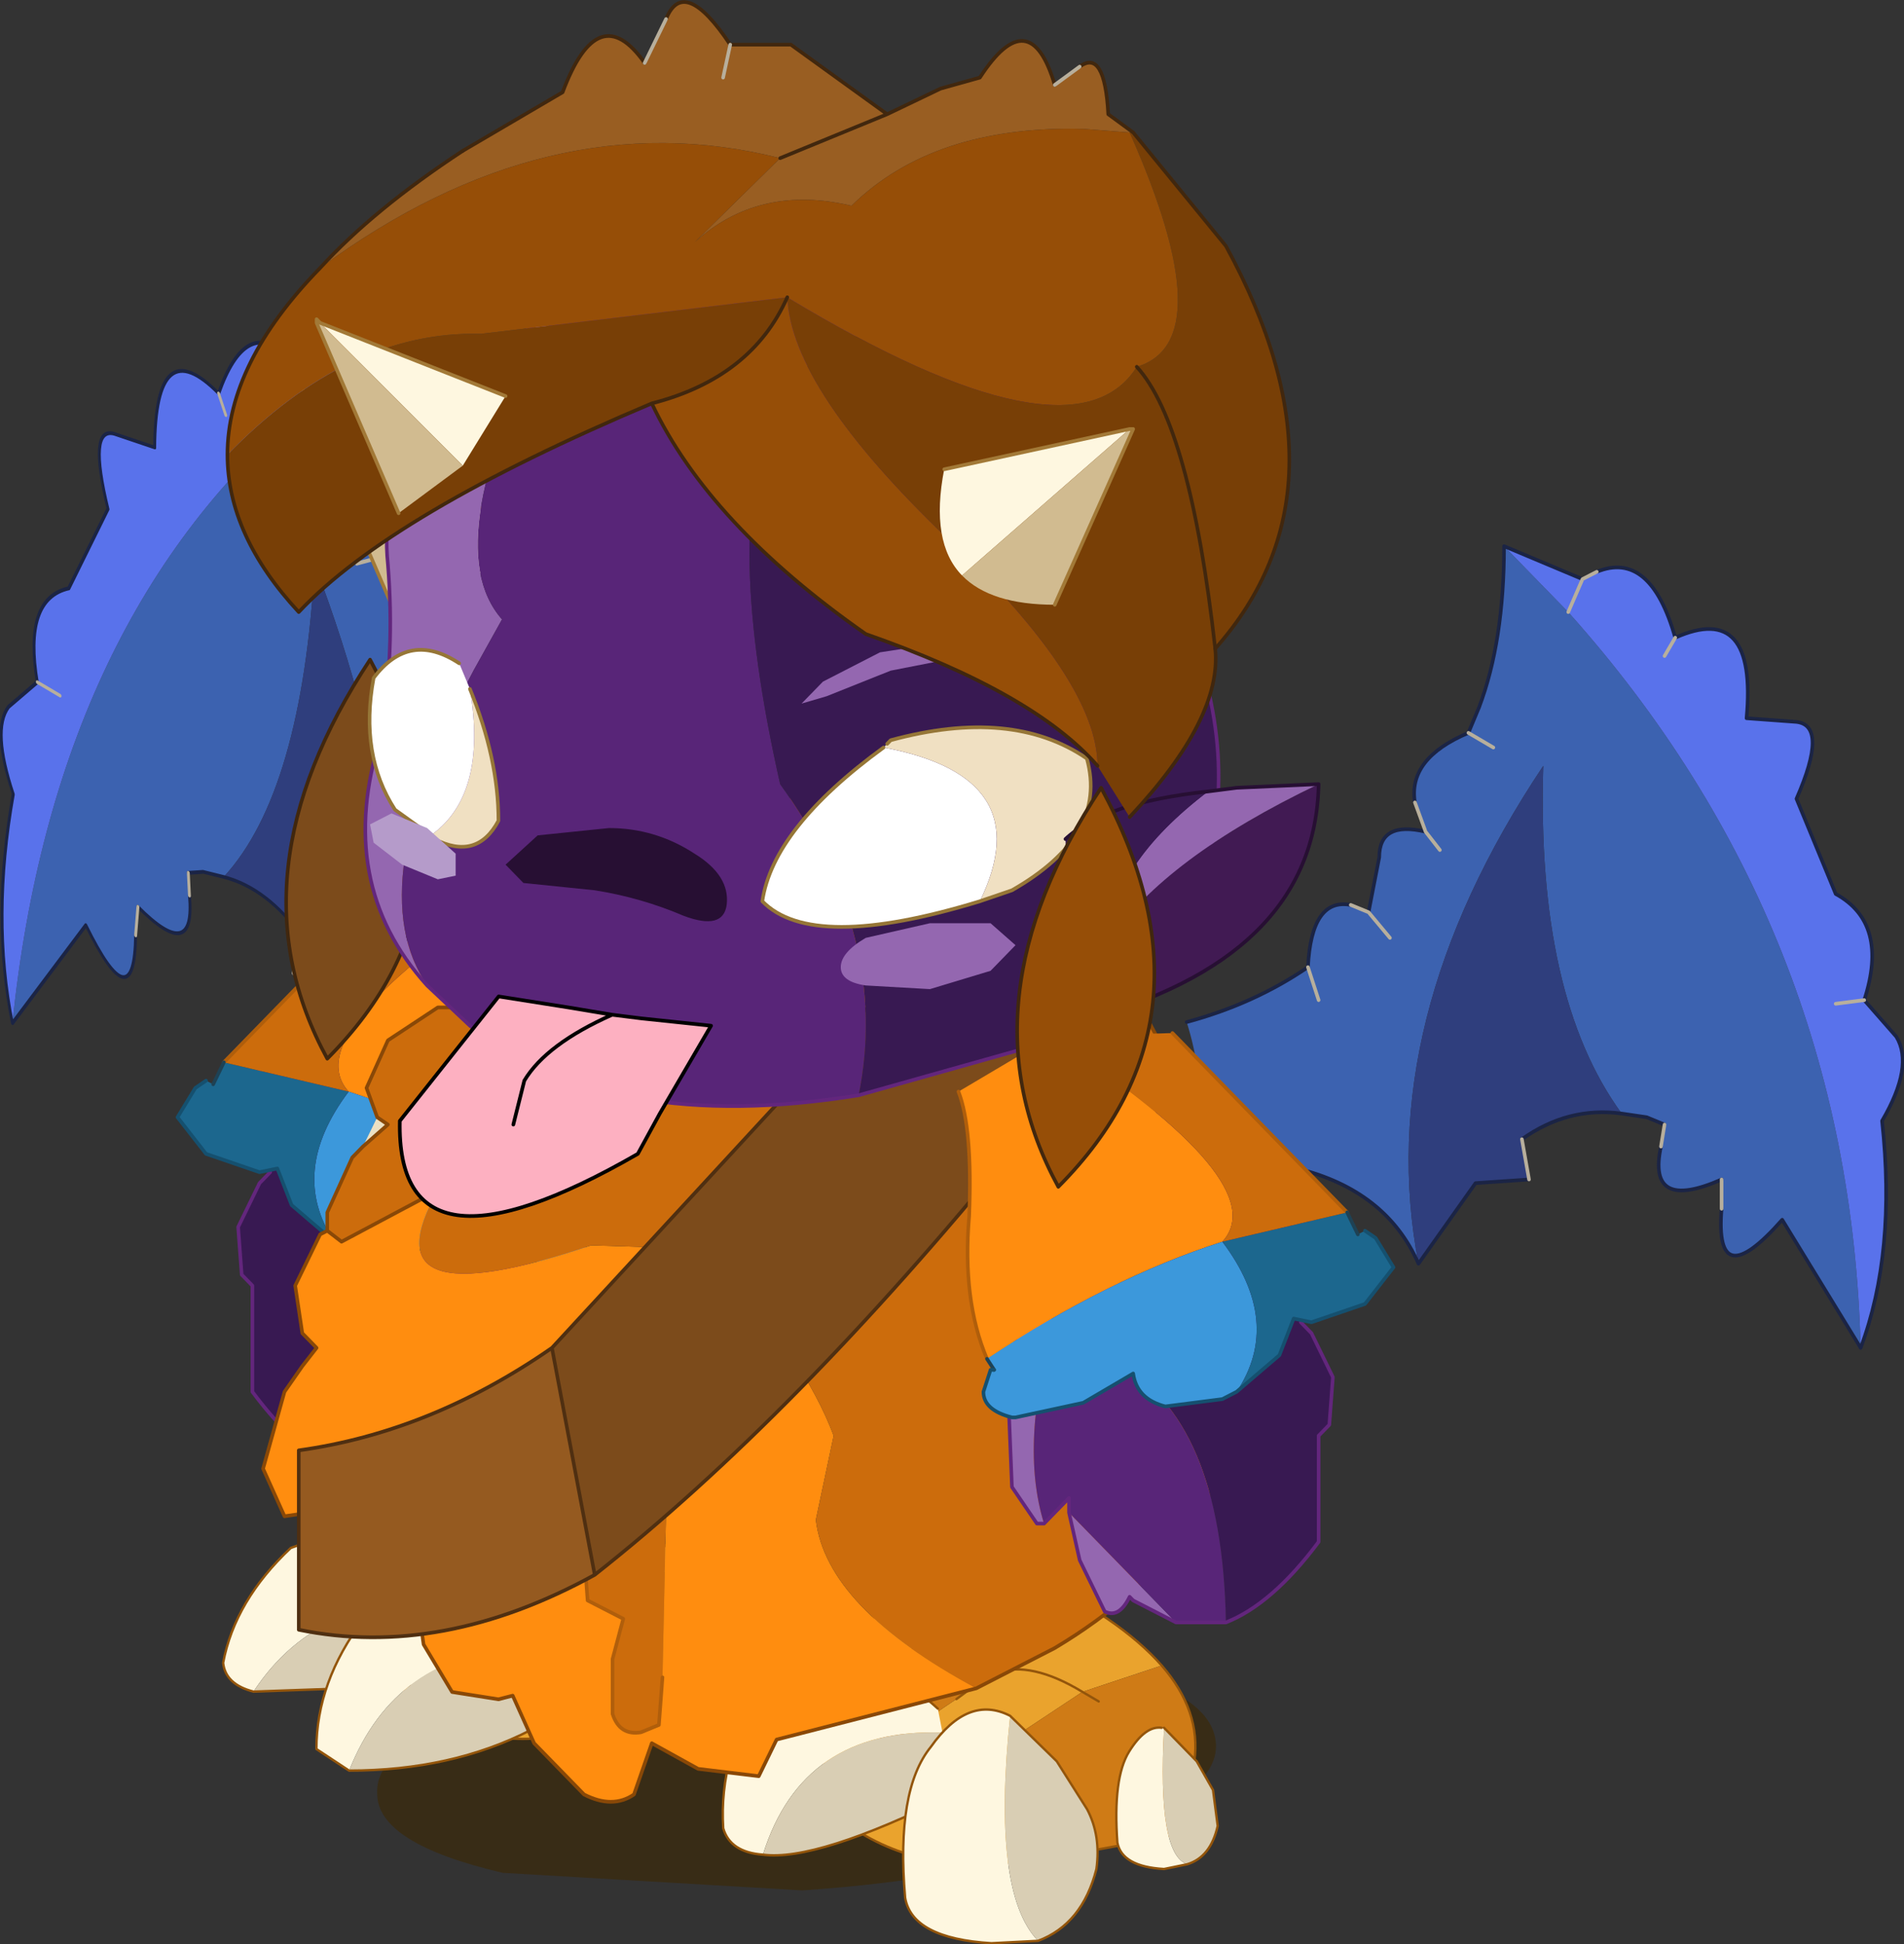 <svg viewBox="0 0 26.001 26.554" xmlns="http://www.w3.org/2000/svg" xmlns:xlink="http://www.w3.org/1999/xlink"><rect x="0" y="0" width="26.001" height="26.554" fill="#333333" stroke="none"/><g transform="translate(-216.54 -123.79)"><use transform="matrix(-.972 0 0 1 242.55 123.8)" width="27.05" height="26.55" xlink:href="#a"/><use transform="translate(222 137.4)" width="4.25" height="3" xlink:href="#b"/></g><defs><use transform="matrix(-1.002 0 0 1 27.071 0)" width="27" height="26.55" xlink:href="#c" id="a"/><use width="10.25" height="10.95" xlink:href="#l" id="d"/><use width="14.7" height="4.25" xlink:href="#m" id="e"/><use width="6.1" height="8.25" xlink:href="#n" id="f"/><use width="10.4" height="6.35" xlink:href="#o" id="g"/><use width="10.6" height="7.7" xlink:href="#p" id="h"/><use width="13.8" height="13.7" xlink:href="#q" id="i"/><use width="15.3" height="16.2" xlink:href="#r" id="k"/><use width="4.25" height="3" xlink:href="#s" id="b"/><g id="c" transform="translate(11 24.25)"><use transform="matrix(-.806 -.337 -.082 .977 -1.839 -17.731)" width="10.25" height="10.95" xlink:href="#d"/><use transform="translate(5.75 -16.8)" width="10.25" height="10.95" xlink:href="#d"/><use transform="matrix(.8 0 0 .8 -5.4 -1.8)" width="14.7" height="4.25" xlink:href="#e"/><use transform="matrix(-1 0 0 1 -2.1 -12.35)" width="6.1" height="8.25" xlink:href="#f"/><use transform="translate(-7.56 -4.229) scale(.654)" width="10.4" height="6.35" xlink:href="#g"/><use transform="translate(-.548 -2.754) scale(.654)" width="10.6" height="7.7" xlink:href="#h"/><use transform="translate(-7 -13.35)" width="13.8" height="13.7" xlink:href="#i"/><use transform="translate(-6.15 -18.2)" width="11.45" height="3.9" xlink:href="#j"/><use transform="translate(2.75 -10.3)" width="6.1" height="8.25" xlink:href="#f"/><use transform="translate(-7.5 -24.25)" width="15.3" height="16.2" xlink:href="#k"/></g><g id="l"><path d="M5.55-6.55Q9.5-2.25 9.65 3.5l-1.1-1.75Q7.6 2.8 7.7 1.6v-.4q-1.05.45-.85-.45l.05-.3-.25-.1L6.3.3Q5.1-1.3 5.2-4.45q-2.4 3.5-1.75 6.8-.45-1-1.7-1.3Q.45.8 0 1.5.65.45.2-.95q.95-.25 1.7-.75.05-.95.6-.85l.25.1.15-.75q0-.5.65-.35l.2.25-.2-.25-.15-.4q-.1-.6.75-.95l.15-.35q.35-.9.35-2.2l.9.9M4.5-4.7l-.35-.2.35.2M3.05-2.1l-.3-.35.3.35m-1 .85L1.9-1.7l.15.45" fill="#3c62b0" fill-rule="evenodd" transform="translate(0 7.45)"/><path d="M3.45 2.35Q2.8-.95 5.2-4.45 5.1-1.3 6.3.3 5.55.2 4.9.65l.1.55-.75.05-.8 1.1" fill="#2f3e7d" fill-rule="evenodd" transform="translate(0 7.45)"/><path d="m5.75-7 .2-.1q.75-.3 1.1.9 1.15-.5 1 1.1l.7.05Q9.2-5 8.75-4l.55 1.3q.75.4.4 1.45l.45.5q.25.4-.2 1.15.2 1.8-.3 3.1-.15-5.75-4.1-10.05l.2-.45-.2.45-.9-.9 1.1.45M9.3-1.2l.4-.05-.4.05M6.9-5.95l.15-.25-.15.25" fill="#5972eb" fill-rule="evenodd" transform="translate(0 7.45)"/><path d="M9.65 10.95q.5-1.3.3-3.1.45-.75.2-1.15l-.45-.5q.35-1.05-.4-1.45l-.55-1.3q.45-1 0-1.05l-.7-.05q.15-1.6-1-1.1-.35-1.2-1.1-.9M4.65 0q0 1.3-.35 2.2l-.15.35q-.85.35-.75.95m.15.4q-.65-.15-.65.35L2.75 5m-.25-.1q-.55-.1-.6.85-.75.5-1.7.75M0 8.95q.45-.7 1.75-.45 1.25.3 1.7 1.3l.8-1.1.75-.05m1.3-.9.35.05.25.1m-.05.3q-.2.9.85.45m0 .4q-.1 1.2.85.15l1.1 1.75M4.65 0l1.1.45M4.9 8.1q.65-.45 1.4-.35" fill="none" stroke="#1b2445" stroke-linecap="round" stroke-linejoin="round" stroke-width=".05"/><path d="m5.95.35-.2.1-.2.45M9.7 6.2l-.4.05m-5.15-3.7.35.2M3.55 3.9l.2.25m-1 .85.3.35M3.4 3.5l.15.4M1.9 5.75l.15.45M6.9 7.9l-.05.3m.85.45v.4M2.75 5l-.25-.1m4.55-3.65-.15.25M5 8.65l-.1-.55" fill="none" stroke="#b8af9c" stroke-linecap="round" stroke-linejoin="round" stroke-width=".05"/></g><g id="n"><path d="M-.95.15Q-.4-.3.4-.15l-.1-.2v-.1l.15-.3q.2-.25.45 0l.5.7.15.75.55-.1q.3.1.45.55l.05.95-.2.55.15.15.3.6-.05.65-.15.15v1.45q-.65.85-1.3 1.1Q1.3 3.95-.2 3.2v-.05Q.05.7-.95.15" fill="#381952" fill-rule="evenodd" transform="translate(2.4 1.45)"/><path d="m.65 6.75-.6-.3L0 6.4q-.15.3-.35.2l-.35-.7-.15-.65 1.5 1.5M-1.2 5.4h-.1l-.35-.5-.05-1.2.15-.75-.15-.15-.25-.65.05-.8.35-.55h.05l.3-.4q-.5 1.75.15 2.25-.5 1.65-.15 2.75" fill="#9467b0" fill-rule="evenodd" transform="translate(2.4 1.45)"/><path d="M1.35 6.75h-.7l-1.5-1.5v-.2l-.35.35q-.35-1.1.15-2.75-.65-.5-.15-2.25l.25-.25q1 .55.75 3v.05q1.5.75 1.55 3.55" fill="#582578" fill-rule="evenodd" transform="translate(2.4 1.45)"/><path d="M2.7 1.1V1l.15-.3q.2-.25.45 0l.5.7.15.75.55-.1q.3.1.45.55l.05.95-.2.55.15.15.3.6-.05.65-.15.15v.05M2.4 7.85q-.15.3-.35.2l-.35-.7-.15-.65v-.2l-.35.35h-.1l-.35-.5-.05-1.2.15-.75-.15-.15-.25-.65.05-.8.35-.55H.9M5.05 5.7v1.4q-.65.85-1.3 1.1h-.7l-.6-.3-.05-.05" fill="none" stroke="#63267d" stroke-linecap="round" stroke-linejoin="round" stroke-width=".05"/><path d="m-2.4-.5 1.3-.75q3.15 2 2.4 2.8-1.6.5-3.3 1.6-.35-.8-.25-1.95Q-2.2 0-2.4-.5" fill="#ff8d0f" fill-rule="evenodd" transform="translate(2.4 1.45)"/><path d="M-2 3.15q1.7-1.1 3.3-1.6.85 1.1.2 2.05l-.2.1-.8.1q-.4-.1-.45-.45l-.7.4-.95.2h-.05q-.4-.1-.4-.35l.1-.3h.05l-.1-.15" fill="#3c98db" fill-rule="evenodd" transform="translate(2.4 1.45)"/><path d="m3.05 1.15.15.3.1-.05.15.1.25.4-.4.5-.75.25-.25-.05-.2.5-.6.5q.65-.95-.2-2.05l1.75-.4" fill="#1c678e" fill-rule="evenodd" transform="translate(2.4 1.45)"/><path d="M1.3 1.55q.75-.8-2.4-2.8L.6-1.3l2.45 2.45-1.75.4" fill="#cc6c0c" fill-rule="evenodd" transform="translate(2.4 1.45)"/><path d="M0 .95q.2.5.15 1.7Q.05 3.8.4 4.6M3 .15 5.45 2.6" fill="none" stroke="#b05e0b" stroke-linecap="round" stroke-linejoin="round" stroke-width=".05"/><path d="m5.45 2.6.15.3M.5 4.75.4 4.6" fill="none" stroke="#1e4255" stroke-linecap="round" stroke-linejoin="round" stroke-width=".05"/><path d="m5.7 2.85.15.1.25.4-.4.5-.75.25-.25-.05-.2.5-.6.5-.2.1-.8.1q-.4-.1-.45-.45l-.7.4-.95.2H.75q-.4-.1-.4-.35l.1-.3H.5" fill="none" stroke="#15506f" stroke-linecap="round" stroke-linejoin="round" stroke-width=".05"/></g><g id="o"><path d="M.05-.5q-1.7-.55-2.65.6l-.35-.4q.15-.75.9-1.3Q-.7-1.9.1-.75L.05-.5" fill="#fef7e0" fill-rule="evenodd" transform="translate(7.05 1.65)"/><path d="M-2.6.1q.95-1.15 2.65-.6L0 .45-2.6.1" fill="#d9ceb4" fill-rule="evenodd" transform="translate(7.05 1.65)"/><path d="M7.15.9Q6.35-.25 5 .05q-.75.55-.9 1.3l.35.4 2.6.35" fill="none" stroke="#93550b" stroke-linecap="round" stroke-linejoin="round" stroke-width=".05"/><path d="m2.95.4-1.5.45-1.5.8q.4.5.3 2.3-1.8.35-3.3-.7Q-4.15 1.4-3.3-.3l.2-.45 1.55-.05Q0-.55.8-1.25L2.95.4m-4.8-.05L.8-.3l-2.95.2-.45 2 .75-1.55" fill="#eaa32d" fill-rule="evenodd" transform="translate(7.05 1.65)"/><path d="M.25 3.95q.1-1.8-.3-2.3l1.5-.8L2.95.4q.55.85.35 1.75l-.35 1.3-2.7.5m-2.1-3.6L-2.6 1.9l.45-2L.8-.3l-2.65.65" fill="#cf7b16" fill-rule="evenodd" transform="translate(7.05 1.65)"/><path d="M10 2.05 7.85.4q-.8.7-2.35.45L3.95.9l-.2.45Q2.9 3.05 4 4.9q1.5 1.05 3.3.7l2.7-.5.35-1.3q.2-.9-.35-1.75z" fill="none" stroke="#93550b" stroke-linecap="round" stroke-linejoin="round" stroke-width=".05"/><path d="M5.8 1.95q.4-.2.8-.3l.1.05q.75 0 1.45.75l.2.3" fill="none" stroke="#93550b" stroke-linecap="round" stroke-linejoin="round" stroke-width=".05"/><path d="M-6.4 3.05q-.6-.15-.65-.6.25-1.3 1.45-2.4 2.2-.8 3.65.8l-.05.4Q-4.95.9-6.4 3.05" fill="#fef7e0" fill-rule="evenodd" transform="translate(7.05 1.65)"/><path d="m-2.05 2.9-4.35.15Q-4.95.9-2 1.25l-.05 1.65" fill="#d9ceb4" fill-rule="evenodd" transform="translate(7.05 1.65)"/><path d="M5 4.55.65 4.7q-.6-.15-.65-.6.25-1.3 1.45-2.4 2.2-.8 3.65.8" fill="none" stroke="#93550b" stroke-linecap="round" stroke-linejoin="round" stroke-width=".05"/><path d="M-.65 2.15q-2.7.1-3.7 2.55l-.7-.45q0-1.4 1-2.7Q-2.25.3-.7 1.8l.05.35" fill="#fef7e0" fill-rule="evenodd" transform="translate(7.05 1.65)"/><path d="M-4.35 4.7q1-2.45 3.7-2.55l.2 1.7q-1.7.85-3.9.85" fill="#d9ceb4" fill-rule="evenodd" transform="translate(7.05 1.65)"/><path d="M6.35 3.45Q4.8 1.95 3 3.2 2 4.5 2 5.9l.7.45q2.2 0 3.9-.85" fill="none" stroke="#93550b" stroke-linecap="round" stroke-linejoin="round" stroke-width=".05"/></g><g id="p"><path d="M-.8 1.05.25.1l-2.8.3-.85 2.35 1.75-1.15.7-.5.15-.05q.75-.25 1.85.4Q-.05.8-.8 1.05M2.75.9l-1.7.55-1.55 1Q-.7 3.6.5 4.9q-2.5.5-4.2-.5-1.45-1.9-.7-3.55.4-1.1 1.95-1.1Q-.7-.25-.1-1 1.85-.1 2.75.9" fill="#eaa32d" fill-rule="evenodd" transform="translate(6.65 1)"/><path d="M-1.65 1.6-3.4 2.75-2.55.4.25.1l-1.05.95-.15.05-.7.5m2.7-.15L2.75.9q.85.95.7 2L3.3 4.4l-2.8.5q-1.2-1.3-1-2.45l1.55-1 .35.2-.35-.2" fill="#cf7b16" fill-rule="evenodd" transform="translate(6.65 1)"/><path d="M9.4 1.9Q8.5.9 6.55 0q-.6.75-2.35.75-1.55 0-1.95 1.1-.75 1.65.7 3.55 1.7 1 4.2.5m2.25-4q.85.95.7 2l-.15 1.5-2.8.5" fill="none" stroke="#93550b" stroke-linecap="round" stroke-linejoin="round" stroke-width=".05"/><path d="M5.85 2.05q.75-.25 1.85.4l.35.2m-2.2-.6-.15.05-.7.5" fill="none" stroke="#93550b" stroke-linecap="round" stroke-linejoin="round" stroke-width=".05"/><path d="M-5.8 4.85q-.7-.05-.85-.55-.1-1.55.85-2.95Q-3.95.1-2.05 1.8l.1.5q-3-.1-3.85 2.55" fill="#fef7e0" fill-rule="evenodd" transform="translate(6.65 1)"/><path d="m-1.95 2.3.2 1.3Q-4.65 5-5.8 4.85q.85-2.65 3.85-2.55" fill="#d9ceb4" fill-rule="evenodd" transform="translate(6.65 1)"/><path d="M4.9 4.6Q2 6 .85 5.85.15 5.8 0 5.3q-.1-1.55.85-2.95Q2.7 1.1 4.6 2.8" fill="none" stroke="#93550b" stroke-linecap="round" stroke-linejoin="round" stroke-width=".05"/><path d="m.1 6.65-1 .05q-1.7-.1-1.85-.95-.2-2.25.55-3.15.8-1.1 1.7-.65-.4 3.7.6 4.7" fill="#fef7e0" fill-rule="evenodd" transform="translate(6.65 1)"/><path d="m-.5 1.95 1 .95.65 1q.3.55.2 1.25Q1.05 6.3.1 6.65q-1-1-.6-4.7" fill="#d9ceb4" fill-rule="evenodd" transform="translate(6.65 1)"/><path d="m6.15 2.95 1 .95.65 1q.3.55.2 1.25-.3 1.15-1.25 1.5l-1 .05q-1.7-.1-1.85-.95-.2-2.25.55-3.15.8-1.1 1.7-.65z" fill="none" stroke="#93550b" stroke-linecap="round" stroke-linejoin="round" stroke-width=".05"/><path d="M2.75 2.2h.05q-.15 2.65.5 2.85l-.5.1q-.9-.05-1-.55-.1-1.35.25-1.9t.7-.5" fill="#fef7e0" fill-rule="evenodd" transform="translate(6.65 1)"/><path d="m2.8 2.2.7.7.35.6.1.75q-.15.65-.65.8-.65-.2-.5-2.85" fill="#d9ceb4" fill-rule="evenodd" transform="translate(6.65 1)"/><path d="m9.45 3.2.7.7.35.6.1.75q-.15.65-.65.8l-.5.1q-.9-.05-1-.55-.1-1.35.25-1.9t.7-.5" fill="none" stroke="#93550b" stroke-linecap="round" stroke-linejoin="round" stroke-width=".05"/></g><g id="q"><path d="M-5.8 2.85h-.05l.05-.05v.05m.35-4.95.2-.4.15.1-.35.3" fill="#ebe0c3" fill-rule="evenodd" transform="translate(6.85 6.85)"/><path d="M3.15 5.3.35 6l-.25.5-.85-.1-.65-.35-.25.7q-.3.2-.7 0l-.7-.7-.3-.65-.2.05-.65-.1-.4-.65-.05-.35-.05-.1-.1-.05-.2.2-.6.05-.3-.8.1-.8V2.8l-.05.05-.7.1-.3-.65.3-1.05.25-.35.2-.25-.2-.2-.1-.65.35-.7.1-.05.2.15 1.35-.7Q-5.45.3-2.25-.75L-.6-.7Q.75.8 1.15 1.85L.9 3q.15 1.2 2.25 2.3M-1.2 2.9l.05-1.4h-.1l-.35.35v.6l.05.2-.4.2-.4.6.05.65.5.25-.15.55v.75q.1.3.4.25l.25-.1.05-.65.05-2.25" fill="#ff8d0f" fill-rule="evenodd" transform="translate(6.85 6.85)"/><path d="m-4.1-4 .2-.4.65-.75-.25.4-.35.5-.05.25h-.2" fill="#dac492" fill-rule="evenodd" transform="translate(6.85 6.85)"/><path d="m-3.25-5.15.75-.8Q-1.45-7 .65-6.85 3-6.7 5.1-4.6q4.05 6.5-.85 9.35l-1.1.55Q1.05 4.2.9 3l.25-1.15Q.75.8-.6-.7l-1.65-.05Q-5.45.3-4.4-1.5l-1.35.7-.2-.15v-.25l.35-.75.15-.15.35-.3-.15-.1-.15-.4.3-.65.7-.45h.5l.05-.25.35-.5.25-.4m2 10.3-.05.65-.25.1q-.3.05-.4-.25V4.9l.15-.55-.5-.25-.05-.65.4-.6.4-.2-.05-.2v-.6l.35-.35h.1l-.05 1.4-.05 2.25" fill="#cc6c0c" fill-rule="evenodd" transform="translate(6.85 6.85)"/><path d="M11.95 2.25q4.05 6.5-.85 9.35l-1.1.55-2.8.7-.25.5-.85-.1-.65-.35-.25.7q-.3.2-.7 0l-.7-.7-.3-.65-.2.05-.65-.1-.4-.65-.05-.35-.05-.1-.1-.05-.2.2-.6.05-.3-.8.1-.8v-.05L1 9.7l-.7.1-.3-.65.3-1.05.25-.35.2-.25-.2-.2-.1-.65.35-.7.1-.05v-.25l.35-.75.15-.15.35-.3-.15-.1-.15-.4.3-.65.7-.45h.3M3.6 1.7l-.25.4-.35.5-.05.25h-.2m-.3 2.5-1.35.7-.2-.15" fill="none" stroke="#894807" stroke-linecap="round" stroke-linejoin="round" stroke-width=".05"/><path d="m5.6 12-.05.65-.25.1q-.3.05-.4-.25v-.75l.15-.55-.5-.25-.05-.65.4-.6.4-.2-.05-.2v-.6l.35-.35h.1l-.05 1.4" fill="none" stroke="#b05e0b" stroke-linecap="round" stroke-linejoin="round" stroke-width=".05"/><path d="M-2.2 3.75Q.6 1.6 3.7-2.1q2.55-3.05 3-3.15L5.05-6.1Q2.5-5.1.8-3.15L-2.8.65l.6 3.1" fill="#7c4b1b" fill-rule="evenodd" transform="translate(6.85 6.85)"/><path d="M-2.8.65q-1.7 1.15-3.55 1.4V4.5q2 .4 4.15-.75l-.6-3.1" fill="#955a20" fill-rule="evenodd" transform="translate(6.85 6.85)"/><path d="M4.65 10.6q2.8-2.15 5.9-5.85 2.55-3.05 3-3.15M11.9.75q-2.55 1-4.25 2.95l-3.6 3.8M4.05 7.5Q2.35 8.65.5 8.9v2.45q2 .4 4.15-.75z" fill="none" stroke="#4f2f11" stroke-linecap="round" stroke-linejoin="round" stroke-width=".05"/></g><g id="j"><path d="m-3.5-17.15-.6.95-2-1.95h-.05v-.05l.05.05 2.6 1" fill="#fef7e0" fill-rule="evenodd" transform="translate(6.15 18.2)"/><path d="m-4.1-16.2-.9.65-1.15-2.6h.05l2 1.95" fill="#d1bb90" fill-rule="evenodd" transform="translate(6.15 18.2)"/><path d="M1.15 2.65 0 .05V0l.05.05 2.6 1" fill="none" stroke="#a27937" stroke-linecap="round" stroke-linejoin="round" stroke-width=".05"/><path d="m5.25-16.7-2.35 2q-.45-.45-.25-1.45l2.6-.55" fill="#fef7e0" fill-rule="evenodd" transform="translate(6.15 18.2)"/><path d="M5.25-16.7h.05l-1.1 2.4q-.9 0-1.3-.4l2.35-2" fill="#d1bb90" fill-rule="evenodd" transform="translate(6.15 18.2)"/><path d="m10.35 3.9 1.1-2.4h-.05l-2.6.55" fill="none" stroke="#a27937" stroke-linecap="round" stroke-linejoin="round" stroke-width=".05"/></g><g id="r"><path d="M-4.5-2.35Q-2.75.8-5.1 3.1q-1.4-2.5.6-5.45" fill="#7c4b1b" fill-rule="evenodd" transform="translate(6.5 11.35)"/><path d="M2 9q-2 2.95-.6 5.45Q3.75 12.15 2 9z" fill="none" stroke="#41270e" stroke-linecap="round" stroke-linejoin="round" stroke-width=".05"/><path d="M-1.9-7.1q-1.7 3.15-.75 4.2l-.4.7Q-4.65.75-3.7 2.1-5 .7-4.35-1.3q.2-1.15.1-2.35-.2-1.85 1.95-3.2l.4-.25" fill="#9467b0" fill-rule="evenodd" transform="translate(6.5 11.35)"/><path d="M4-6.85q-4.35-.7-2.75 6.2 1.55 2.1 1.1 4.25-3.5.55-5.45-.95l-.6-.55q-.95-1.35.65-4.3l.4-.7q-.95-1.05.75-4.2 2-1.1 4.5-.4l1.4.65" fill="#582578" fill-rule="evenodd" transform="translate(6.5 11.35)"/><path d="M2.35 3.6q.45-2.15-1.1-4.25-1.6-6.9 2.75-6.2 1.75 1.15 2.9 3.9.85 1.9.25 3.7-.55 1.6-1.7 2l-3.1.85" fill="#381952" fill-rule="evenodd" transform="translate(6.5 11.35)"/><path d="m10.5 4.5-1.4-.65q-2.5-.7-4.5.4m-1.8 9.2.6.55q1.95 1.5 5.45.95l3.1-.85q1.15-.4 1.7-2 .6-1.8-.25-3.7-1.15-2.75-2.9-3.9m-7.7 8.95q-1.3-1.4-.65-3.4.2-1.15.1-2.35-.2-1.85 1.95-3.2l.4-.25" fill="none" stroke="#63267d" stroke-linecap="round" stroke-linejoin="round" stroke-width=".05"/><path d="M4.05.95q-2.35.7-3.05 0 .15-1 1.7-2.1 2.2.4 1.35 2.1" fill="#fff" fill-rule="evenodd" transform="translate(6.5 11.35)"/><path d="m2.7-1.15.1-.1Q4.5-1.7 5.55-1 5.85.05 4.5.8l-.45.15q.85-1.7-1.35-2.1" fill="#f0e0c2" fill-rule="evenodd" transform="translate(6.5 11.35)"/><path d="m9.25 10.15.05-.05q1.7-.45 2.75.25.3 1.05-1.05 1.8l-.45.15q-2.35.7-3.05 0 .15-1 1.7-2.1" fill="none" stroke="#967637" stroke-linecap="round" stroke-linejoin="round" stroke-width=".05"/><path d="M-3.65.05q.8-.55.55-2 .4.95.4 1.8-.3.55-.9.25l-.05-.05" fill="#f0e0c2" fill-rule="evenodd" transform="translate(6.5 11.35)"/><path d="m-3.25-2.3.15.35q.25 1.45-.55 2l-.5-.35q-.5-.75-.3-1.8.5-.65 1.2-.2" fill="#fff" fill-rule="evenodd" transform="translate(6.5 11.35)"/><path d="M3.25 9.05q-.7-.45-1.2.2-.2 1.05.3 1.8l.5.35m.55-2q.4.95.4 1.8-.3.55-.9.25" fill="none" stroke="#967637" stroke-linecap="round" stroke-linejoin="round" stroke-width=".05"/><path d="m-3.55.65-.5-.2-.4-.3-.05-.25.3-.15.5.2.4.35v.3l-.25.05" fill="#b59bca" fill-rule="evenodd" transform="translate(6.5 11.35)"/><path d="m4.2 1.9-.85.25-.9-.05q-.35-.05-.35-.25t.35-.4l.9-.2h.85l.35.3-.35.35" fill="#9467b0" fill-rule="evenodd" transform="translate(6.5 11.35)"/><path d="M.5 1q-.05.35-.6.15Q-.7.9-1.35.8l-1-.1-.25-.25.45-.4 1-.1q.65 0 1.2.35.5.3.45.7" fill="#270f33" fill-rule="evenodd" transform="translate(6.5 11.35)"/><path d="m2.8-2.2-.9.35-.35.1.3-.3.8-.4 1-.15.6.05-.4.15-1.05.2" fill="#9467b0" fill-rule="evenodd" transform="translate(6.5 11.35)"/><path d="M5.85 1.5Q6.65.35 8.8-.65q-.05 2.4-3.4 3.25.05-.55.45-1.1" fill="#411a53" fill-rule="evenodd" transform="translate(6.5 11.35)"/><path d="M8.8-.65Q6.65.35 5.85 1.5 5.9.45 7.25-.55l.4-.05L8.8-.65" fill="#9467b0" fill-rule="evenodd" transform="translate(6.5 11.35)"/><path d="M7.25-.55Q5.9.45 5.85 1.5q-.4.55-.45 1.1L5.25.1q.55-.5 2-.65" fill="#381952" fill-rule="evenodd" transform="translate(6.5 11.35)"/><path d="m15.3 10.7-1.15.05-.4.05m-1.85 3.15q3.35-.85 3.4-3.25m-3.55.75q.55-.5 2-.65" fill="none" stroke="#270f33" stroke-linecap="round" stroke-linejoin="round" stroke-width=".05"/><path d="M5.75-.6q1.75 3.15-.6 5.45-1.4-2.5.6-5.45" fill="#964e07" fill-rule="evenodd" transform="translate(6.5 11.35)"/><path d="M12.25 10.75q-2 2.95-.6 5.45 2.35-2.3.6-5.45z" fill="none" stroke="#41270e" stroke-linecap="round" stroke-linejoin="round" stroke-width=".05"/><path d="m5.1-10.2.35-.25q.35-.25.4.65l.35.25h-.05L5.5-9.6q-2.1-.05-3.25 1.05-1.3-.3-2.2.5l1.2-1.15 1.5-.6-1.5.6Q-2-10-5.2-7.7q.75-.8 2-1.6l1.4-.8q.5-1.3 1.15-.4l.3-.6q.25-.6.9.35h.85l1.35.95.75-.35.55-.15q.7-1.05 1.05.1m-4.55-.55-.1.45.1-.45" fill="#995e22" fill-rule="evenodd" transform="translate(6.5 11.35)"/><path d="M6.2-9.55 7.5-8q1.85 3.3-.15 5.5.1.95-1.2 2.3L5.7-.9q0-1.15-2.1-3.1-2.2-2.05-2.25-3.3 4 2.35 4.9.95 1.2-.35-.1-3.2h.05m-6.75 3.7Q-4.2-4.35-5.5-3q-1-1.05-1-2.15 1.7-1.7 3.55-1.65l4.3-.5q-.5 1.1-1.9 1.45m7.9 3.35Q7-5.55 6.25-6.35q.75.8 1.1 3.85" fill="#783f06" fill-rule="evenodd" transform="translate(6.5 11.35)"/><path d="M5.7-.9q-.9-1-3.25-1.8-2.2-1.5-3-3.15 1.4-.35 1.9-1.45Q1.4-6.05 3.6-4 5.7-2.05 5.7-.9M-6.5-5.15q0-1.25 1.3-2.55Q-2-10 1.25-9.2L.05-8.05q.9-.8 2.2-.5Q3.4-9.65 5.5-9.6l.65.05q1.3 2.85.1 3.2-.9 1.4-4.9-.95l-4.3.5Q-4.8-6.85-6.5-5.15" fill="#964e07" fill-rule="evenodd" transform="translate(6.5 11.35)"/><path d="M13.85 8.85q.1.95-1.2 2.3m-.45-.7q-.9-1-3.25-1.8-2.2-1.5-3-3.15Q2.3 7 1 8.35 0 7.3 0 6.2q0-1.25 1.3-2.55.75-.8 2-1.6M12.75 5q.75.8 1.1 3.85m-6-4.8q-.5 1.1-1.9 1.45" fill="none" stroke="#41270e" stroke-linecap="round" stroke-linejoin="round" stroke-width=".05"/><path d="M11.95.9q.35-.25.4.65l.35.25L14 3.35q1.85 3.3-.15 5.5M3.3 2.05l1.4-.8q.5-1.3 1.15-.4m.3-.6q.25-.6.9.35h.85l1.35.95.75-.35.55-.15q.7-1.05 1.05.1m-2.35.4-1.5.6" fill="none" stroke="#41270e" stroke-linecap="round" stroke-linejoin="round" stroke-width=".05"/><path d="m11.6 1.15.35-.25M5.85.85l.3-.6m.8.8.1-.45" fill="none" stroke="#b8af9c" stroke-linecap="round" stroke-linejoin="round" stroke-width=".05"/><path d="m-2.6-5.95-.6.95-2-1.95h-.05V-7l.05.05 2.6 1" fill="#fef7e0" fill-rule="evenodd" transform="translate(6.5 11.35)"/><path d="m-3.2-5-.9.65-1.15-2.6h.05l2 1.95" fill="#d1bb90" fill-rule="evenodd" transform="translate(6.5 11.35)"/><path d="M2.4 7 1.25 4.4v-.05l.05.05 2.6 1" fill="none" stroke="#a27937" stroke-linecap="round" stroke-linejoin="round" stroke-width=".05"/><path d="m6.15-5.5-2.35 2q-.45-.45-.25-1.45l2.6-.55" fill="#fef7e0" fill-rule="evenodd" transform="translate(6.5 11.35)"/><path d="M6.15-5.5h.05L5.1-3.1q-.9 0-1.3-.4l2.35-2" fill="#d1bb90" fill-rule="evenodd" transform="translate(6.5 11.35)"/><path d="m11.6 8.25 1.1-2.4h-.05l-2.6.55" fill="none" stroke="#a27937" stroke-linecap="round" stroke-linejoin="round" stroke-width=".05"/></g><g id="s"><path d="M1.15.65Q-2.15 2.55-2.1.2l1.35-1.7.95.15 1 .15.95.1-.7 1.2-.3.55m-1.7-.4.15-.6q.3-.5 1.2-.9l-.6-.1.6.1.4.05-.4-.05q-.9.4-1.2.9l-.15.6" fill="#fdb0c1" fill-rule="evenodd" transform="translate(2.1 1.5)"/><path d="M3.25 2.15Q-.05 4.05 0 1.7L1.35 0l.95.15.6.1.4.05.95.1-.7 1.2M2.9.25q-.9.4-1.2.9l-.15.6M3.55 1.6l-.3.55z" fill="none" stroke="#000" stroke-linecap="round" stroke-linejoin="round" stroke-width=".05"/></g><path d="M5.75-1.9q2.15.45 2.2 1.35Q8 .3 5.9 1q-2.15.75-5.2.95l-5.25-.3q-2.2-.5-2.2-1.35-.05-.85 2.05-1.6 2.15-.75 5.2-.9l5.25.3" fill="#382c16" fill-rule="evenodd" transform="translate(6.75 2.25)" id="m"/></defs></svg>